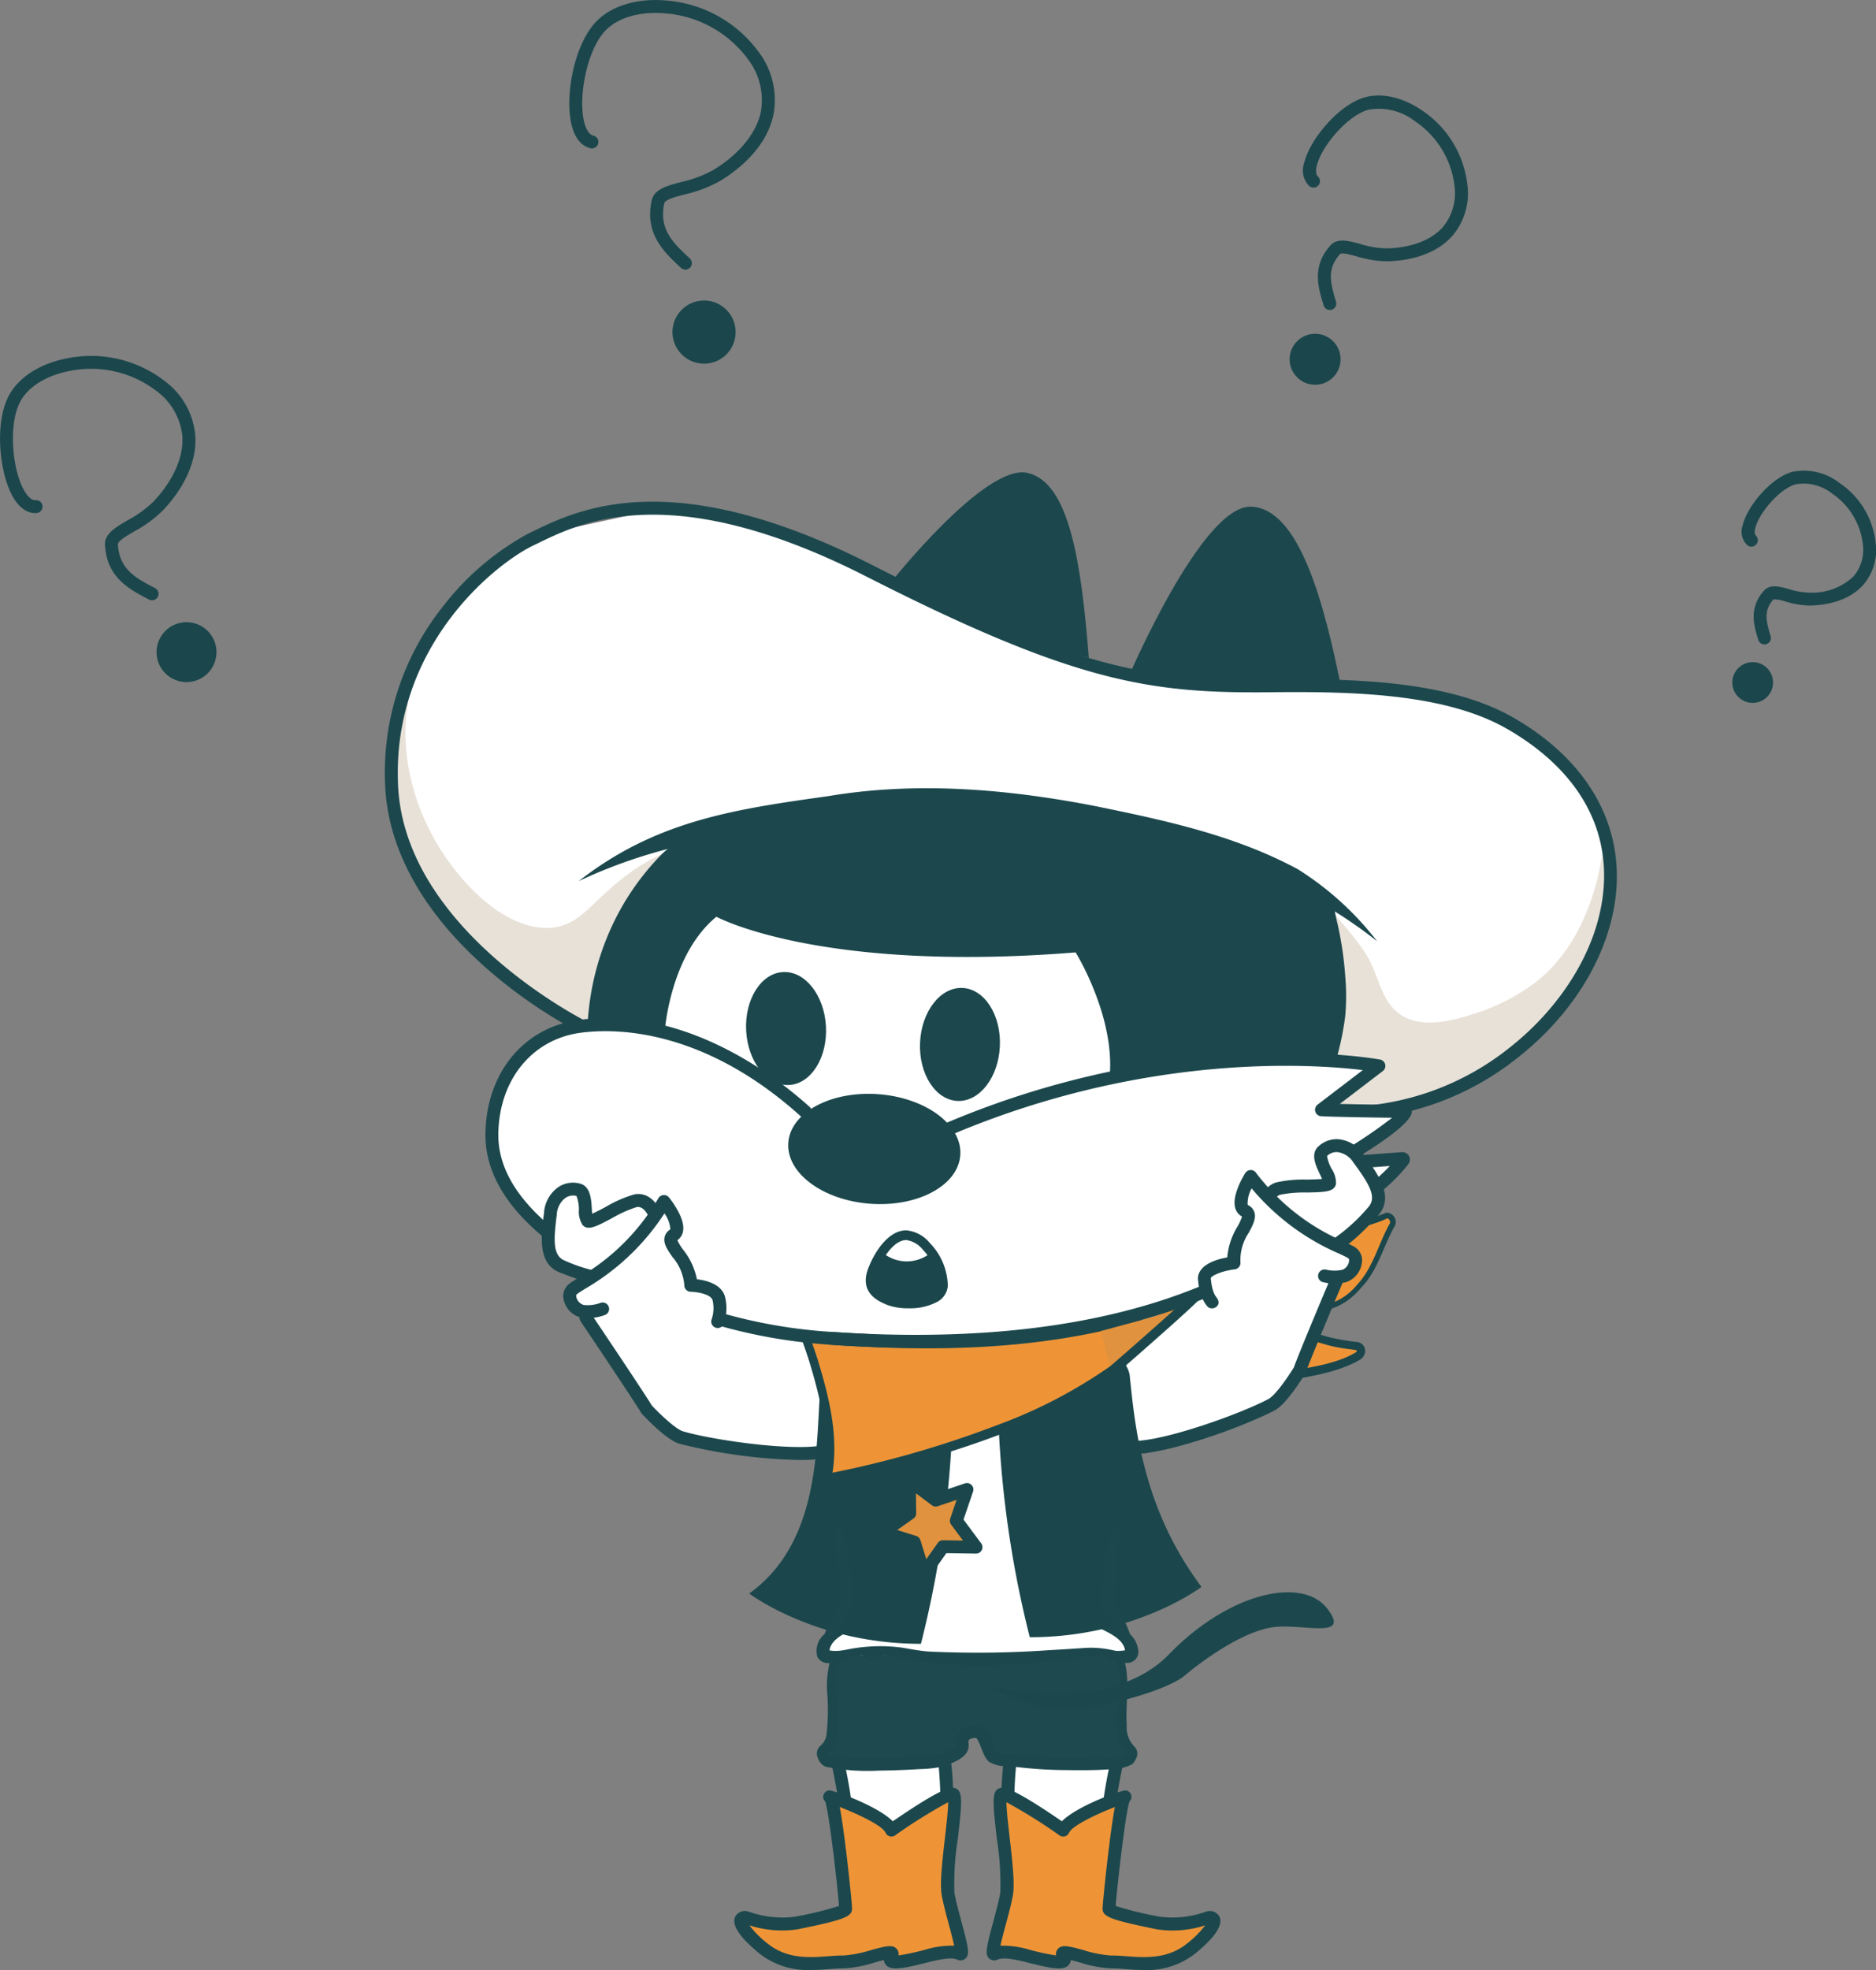 <svg xmlns="http://www.w3.org/2000/svg" width="242" height="254" viewBox="0 0 242 254">
  <rect x="0" y="0" width="242" height="254" fill="#808080" stroke="none"/>
  <g id="그룹_262" data-name="그룹 262" transform="translate(-73.536 -270.031)">
    <path id="패스_15356" data-name="패스 15356" d="M192.856,450.237l15.687-1.789,4.816,20.5,3.7,12.554.946,4.509h-34.9l-.185-8.63Z" transform="translate(-0.488 0.035)" fill="#fff"/>
    <path id="패스_15357" data-name="패스 15357" d="M149.469,438.044c.133.276,1.2,3.66,1.2,3.66l7.868.423,4.5-1.285-.505-2.8Z" transform="translate(-0.307 0.023)" fill="#fff"/>
    <g id="그룹_239" data-name="그룹 239" transform="translate(180.483 493.285)">
      <path id="패스_15358" data-name="패스 15358" d="M181.755,495.92s1.755,7.447,1.277,9.042,12.658,4.84,12.924,3.192.426-12.925-1.01-13.882S181.755,495.92,181.755,495.92Z" transform="translate(-180.922 -493.25)" fill="#fff"/>
      <path id="패스_15359" data-name="패스 15359" d="M194.555,509.431c-3.344,0-10.337-1.864-11.885-3.368a1.3,1.3,0,0,1-.437-1.34c.26-.865-.451-5.057-1.289-8.611a.832.832,0,0,1,.631-1.005c4.519-1,12.326-2.533,13.833-1.529,2.152,1.435,1.47,14.092,1.371,14.708a1.261,1.261,0,0,1-.943,1A4.3,4.3,0,0,1,194.555,509.431Zm-10.666-4.5c1.255,1.211,9.5,3.26,11.281,2.814.287-2.522.185-11.62-.709-12.792-.947-.369-6.629.511-11.705,1.6C183.22,498.626,184.164,503.2,183.889,504.934Zm10.55-10.005Z" transform="translate(-180.922 -493.25)" fill="#1c484d"/>
    </g>
    <g id="그룹_240" data-name="그룹 240" transform="translate(202.697 493.285)">
      <path id="패스_15360" data-name="패스 15360" d="M218.432,495.92s-1.755,7.447-1.277,9.042-12.658,4.84-12.924,3.192-.426-12.925,1.01-13.882S218.432,495.92,218.432,495.92Z" transform="translate(-203.227 -493.25)" fill="#fff"/>
      <path id="패스_15361" data-name="패스 15361" d="M205.632,509.431a4.3,4.3,0,0,1-1.281-.149,1.259,1.259,0,0,1-.943-1c-.1-.616-.781-13.273,1.371-14.708,1.508-1,9.314.526,13.833,1.529a.832.832,0,0,1,.631,1.005c-.838,3.554-1.549,7.746-1.29,8.611a1.292,1.292,0,0,1-.436,1.34C215.969,507.567,208.976,509.431,205.632,509.431Zm-.612-1.682c1.788.443,10.023-1.6,11.278-2.815-.276-1.737.669-6.308,1.133-8.379-5.037-1.079-10.671-1.952-11.706-1.593-.12.191-.654,1.312-.8,6.294A64.22,64.22,0,0,0,205.02,507.749Zm.728-12.82Z" transform="translate(-203.227 -493.25)" fill="#1c484d"/>
    </g>
    <g id="그룹_241" data-name="그룹 241" transform="translate(178.896 482.855)">
      <path id="패스_15362" data-name="패스 15362" d="M218.3,483.263a10.026,10.026,0,0,1,.619,3.988c-.115,2.234-.444,6.329.252,7.5s1.335.958.537,2.128-14.892.425-15.371,0c0,0-1.875.11-2.264-.373-.825-1.022-1.01-3.051-1.914-3.211s-2.235.286-2.022,1.563-1.808,1.6-2.287,2.021-14.574,1.17-15.371,0-.16-.958.537-2.128.367-5.265.252-7.5a10.511,10.511,0,0,1,.487-3.851" transform="translate(-179.384 -482.821)" fill="#1e494e"/>
      <path id="패스_15363" data-name="패스 15363" d="M218.707,483.093c1.294,2.979.446,6.236.668,9.334a3.54,3.54,0,0,0,.818,2.589,3.126,3.126,0,0,1,.373.45,1.217,1.217,0,0,1,.12.99,2.637,2.637,0,0,1-.271.571,1.716,1.716,0,0,1-.352.449,6.053,6.053,0,0,1-2.744.639c-1.877.14-3.754.139-5.627.111a55.431,55.431,0,0,1-7.317-.5,1.207,1.207,0,0,1-.564-.255l.572.2a4.154,4.154,0,0,1-2.837-.557,2.246,2.246,0,0,1-.189-.225c-.656-.845-.82-2.058-1.39-2.811,0,.01.086.025.019.013a1.343,1.343,0,0,0-.2-.012c-.451.027-.926.153-.837.636.286,1.55-1.326,2.276-2.43,2.726-.2.1-.188.146-.385.229a17.167,17.167,0,0,1-3.445.428c-1.764.11-3.522.172-5.287.193a27.066,27.066,0,0,1-6.787-.482,1.479,1.479,0,0,1-.769-.556,2.355,2.355,0,0,1-.454-1.1,1.431,1.431,0,0,1,.491-1.09,2.276,2.276,0,0,0,.752-1.346,28.837,28.837,0,0,0,.124-5.09,12.759,12.759,0,0,1,.61-5.371.416.416,0,0,1,.789.259c-.743,2.489-.093,5.146-.068,7.694a8.757,8.757,0,0,1-.481,3.916,7.609,7.609,0,0,1-.8,1.063.25.25,0,0,0,.031-.13c-.018-.074.05.115.153.255l.08.118.02.029a.329.329,0,0,0-.026-.038l-.048-.049a28.815,28.815,0,0,0,6.362.33,71.664,71.664,0,0,0,8.021-.546l.1-.024a.6.6,0,0,0-.178.106c.492-.438,1.589-.612,1.995-1.135.013-.044.023-.02.009-.139a2.179,2.179,0,0,1,.08-1.038,2.558,2.558,0,0,1,3.132-1.367c1.382.581,1.441,2.56,2.13,3.411-.063-.054-.041-.026,0-.013a5.267,5.267,0,0,0,1.622.13l.572.2a.654.654,0,0,0-.162-.108c-.051-.019,0,0,.033.006a65.91,65.91,0,0,0,7,.532c2.443.024,5.159.268,7.477-.291.01-.011-.07.071-.053.062l.112-.168a1.458,1.458,0,0,0,.138-.258c.008-.022,0-.011.005.03a.172.172,0,0,0,.022.071,4.394,4.394,0,0,1-1.071-1.7c-.518-2.52-.062-5.08.038-7.575a9.936,9.936,0,0,0-.519-3.487.441.441,0,0,1,.825-.308Z" transform="translate(-179.384 -482.821)" fill="#1c484d"/>
    </g>
    <g id="그룹_242" data-name="그룹 242" transform="translate(178.828 479.407)">
      <path id="패스_15364" data-name="패스 15364" d="M184.234,479.636s-4.136.721-4.149,3.382c0,.931,1.841.656,3.527.138" transform="translate(-179.241 -479.372)" fill="#fff"/>
      <path id="패스_15365" data-name="패스 15365" d="M184.28,479.9c-1.334.675-3.288,1.485-3.347,3.1,0,.041,0-.06-.043-.126a.27.27,0,0,0-.117-.122,4.425,4.425,0,0,0,1.532.074c.464.007.774-.232,1.241.118.394.3-.083.89-.369.932-1.139.434-2.914,1.125-3.773-.2a2.817,2.817,0,0,1,1.053-3.1,5.852,5.852,0,0,1,3.731-1.2.273.273,0,0,1,.092.527Z" transform="translate(-179.241 -479.372)" fill="#1c484d"/>
    </g>
    <g id="그룹_243" data-name="그룹 243" transform="translate(215.158 479.406)">
      <path id="패스_15366" data-name="패스 15366" d="M215.93,479.636s4.136.721,4.149,3.382c0,.931-1.841.656-3.527.138" transform="translate(-215.713 -479.371)" fill="#fff"/>
      <path id="패스_15367" data-name="패스 15367" d="M215.976,479.372c2.005-.028,4.537.954,4.907,3.194A1.447,1.447,0,0,1,219.7,484.4a5.194,5.194,0,0,1-2.71-.523.748.748,0,0,1-.5-.508c-.16-.445.547-.692.794-.6a5.919,5.919,0,0,0,2.11-.017.27.27,0,0,0-.117.122c-.042.066-.043.167-.043.126a1.621,1.621,0,0,0-.011-.2c-.227-1.486-2.045-2.255-3.336-2.9a.274.274,0,0,1,.092-.527Z" transform="translate(-215.713 -479.371)" fill="#1c484d"/>
    </g>
    <g id="그룹_244" data-name="그룹 244" transform="translate(148.294 438.863)">
      <path id="패스_15368" data-name="패스 15368" d="M149.469,439.913s6.661,9.893,7.834,11.827c0,0,2.941,3.166,4.438,3.611,3.66,1.088,14.223,2.7,18.582,1.8s9.08-5.969,4.165-11.753c-2.463-2.9-13.923-6.733-18.318-5.484" transform="translate(-148.636 -438.838)" fill="#fff"/>
      <path id="패스_15369" data-name="패스 15369" d="M176.933,458.251a69.22,69.22,0,0,1-15.429-2.1c-1.633-.485-4.295-3.285-4.812-3.842a.9.9,0,0,1-.1-.135c-1.149-1.895-7.746-11.7-7.812-11.794a.833.833,0,1,1,1.382-.931c.269.4,6.529,9.7,7.81,11.786,1.092,1.166,3.1,3.047,4.009,3.319,3.664,1.089,14.093,2.624,18.176,1.782a7.305,7.305,0,0,0,5.322-4.378c.658-1.913.1-3.994-1.624-6.019-2.279-2.681-13.447-6.359-17.455-5.223a.833.833,0,1,1-.456-1.6c4.747-1.348,16.474,2.562,19.18,5.747,2.683,3.156,2.53,5.9,1.93,7.64a8.957,8.957,0,0,1-6.56,5.468A18.34,18.34,0,0,1,176.933,458.251Z" transform="translate(-148.636 -438.838)" fill="#1c484d"/>
    </g>
    <g id="그룹_245" data-name="그룹 245" transform="translate(211.287 432.79)">
      <path id="패스_15370" data-name="패스 15370" d="M247.1,433.513s-4.523,11.036-5.281,13.167c0,0-2.24,3.7-3.616,4.434-3.365,1.806-13.384,5.519-17.835,5.519s-10.1-4.01-6.454-10.668c1.825-3.336,11.949-9.336,16.506-9" transform="translate(-211.907 -432.766)" fill="#fff"/>
      <path id="패스_15371" data-name="패스 15371" d="M247.8,433.8c-.9,2.214-3.139,7.72-3.986,9.858-.434,1.1-.879,2.209-1.276,3.291a25.726,25.726,0,0,1-2.239,3.261,6.138,6.138,0,0,1-1.956,1.731A64.877,64.877,0,0,1,222.8,457.21c-6.54,1.462-13.184-3.756-10.119-10.606a10.96,10.96,0,0,1,3.847-4.48,35.289,35.289,0,0,1,6.488-3.9,22.493,22.493,0,0,1,5.437-1.845c.461-.089,2.481-.128,2.187.737a.388.388,0,0,1-.21.2c-1.144.445-2.261.572-3.411.963-3.725,1.263-10.385,4.88-12.425,8.217-3.3,5.846,2.166,10.333,7.939,9.112a64.4,64.4,0,0,0,14.684-4.877l.4-.2a4.639,4.639,0,0,0,1.479-1.317,27.868,27.868,0,0,0,2.079-2.927l-.066.14c.42-1.14.858-2.227,1.3-3.331.849-2.123,3.115-7.687,4.007-9.865a.752.752,0,0,1,1.392.57Z" transform="translate(-211.907 -432.766)" fill="#1c484d"/>
    </g>
    <path id="패스_15372" data-name="패스 15372" d="M219.838,447.294c.714,7.1,1.785,17.4,9.24,27.322,0,0-8.57,6.5-22.15,6.484a135.2,135.2,0,0,1-4.144-31.836c-.023-1.208,0-8.879,8.509-7.88C213.86,441.685,219.58,444.722,219.838,447.294Z" transform="translate(-0.554 0.028)" fill="#1b474c"/>
    <path id="패스_15373" data-name="패스 15373" d="M179.84,448.143c-.714,7.1.374,20.41-9.24,27.322,0,0,8.57,6.5,22.15,6.484a135.2,135.2,0,0,0,4.144-31.836c.023-1.208,0-8.878-8.509-7.88C185.818,442.534,180.1,445.571,179.84,448.143Z" transform="translate(-0.416 0.028)" fill="#1b474c"/>
    <g id="그룹_246" data-name="그룹 246" transform="translate(176.095 426.388)">
      <path id="패스_15374" data-name="패스 15374" d="M249.438,435.858c2.35-2.637,2.573-4.894,4.295-7.982.275-.493-.339-1.364-.843-1.1-1.916.99-5.208,1.447-7.057,1.995-2.786.827-6.864.438-12.76,2.72a18.261,18.261,0,0,0-7.166,4.937l.006-.023s-17.667,6.1-31.049,5.809l-17.643-1.789s5.458,12.551,3.564,20.208c0,0,30.281-5.38,41.632-18.167.863,1.758,2.384,2.313,4.937,3.377a24.666,24.666,0,0,0,13.139,1.54c2.645-.482,6.72-1.138,8.914-2.624.356-.241.323-1.082-.1-1.161-.937-.174-2.667-.326-3.627-.6-4.589-1.321-10.495-3.361-15.028-1.738q-.243.087-.473.163a14.558,14.558,0,0,1,6.534-2.547C242.42,438.666,245.727,440.023,249.438,435.858Z" transform="translate(-176.673 -426.363)" fill="#ee9437"/>
      <path id="패스_15375" data-name="패스 15375" d="M249.191,435.638c2-2.135,2.7-5.087,4.063-7.627l.149-.28a.373.373,0,0,0,.029-.066.241.241,0,0,0,.007-.064.617.617,0,0,0-.134-.353c-.252-.239-.121-.194-.662.047a21.361,21.361,0,0,1-3.654,1.11c-.816.191-1.633.363-2.429.566a19.741,19.741,0,0,1-2.475.563c-6.465.7-13.407,2.036-17.845,7.2a.457.457,0,0,1-.766-.455l.588.552a123.337,123.337,0,0,1-23.226,5.442,64.585,64.585,0,0,1-7.983.455c-.038,0-17.646-1.76-17.687-1.762l.558-.764c.69,1.627,1.275,3.264,1.815,4.93,1.537,5.023,2.9,10.363,1.811,15.636l-.667-.713a132.133,132.133,0,0,0,22.013-6.281,63.626,63.626,0,0,0,15.094-7.936,29.506,29.506,0,0,0,4.2-3.794.587.587,0,0,1,.968.153c.75,1.681,2.82,2.311,4.711,3.129a23.9,23.9,0,0,0,13.422,1.366c2.687-.516,5.6-.916,7.955-2.343.018-.011.068-.041.06-.038s-.015.017-.017.015,0,0,.007-.016a.368.368,0,0,0,.024-.154c0-.12-.059-.122.034-.059.018,0,.036.021.057.019l-.084-.016c-.243-.043-.5-.081-.75-.117a20.336,20.336,0,0,1-3.131-.582l-2.982-.879c-3.183-.893-6.46-1.71-9.758-1.257a13.239,13.239,0,0,0-2.187.58.448.448,0,0,1-.417-.781,12.031,12.031,0,0,1,2.337-1.341,13.277,13.277,0,0,1,4.5-1.257c4.613-.185,9.092,1.242,12.455-2.83Zm.48.428c-3.439,4.1-7.566,3.094-12.267,3.19a13.556,13.556,0,0,0-6.944,2.513l-.422-.779c4.017-1.575,8.506-.527,12.5.563l3,.858a31.035,31.035,0,0,0,3.778.645,1.164,1.164,0,0,1,.777,1.658c-.183.489-.749.711-1.171.954-2.879,1.417-6.066,1.853-9.184,2.413a25.408,25.408,0,0,1-12.515-1.66,14.325,14.325,0,0,1-4.3-2.276,5.013,5.013,0,0,1-1.038-1.418l.985.133a30.647,30.647,0,0,1-4.342,3.947c-7.809,5.784-17.124,9.075-26.371,11.739-3.718,1.035-7.455,1.943-11.264,2.658a.582.582,0,0,1-.667-.714c1.045-5-.286-10.211-1.741-15.017-.523-1.632-1.1-3.266-1.76-4.832a.551.551,0,0,1,.558-.764c-.009,0,17.777,1.831,17.6,1.815,7.886.078,15.707-1.508,23.315-3.488,2.544-.675,5.085-1.407,7.574-2.233a.455.455,0,0,1,.588.553l-.008.026-.771-.437a20.112,20.112,0,0,1,3.89-3.3A26.88,26.88,0,0,1,239,429.423c2.473-.455,4.979-.478,7.374-1.2a34.947,34.947,0,0,0,6.245-1.723,1.05,1.05,0,0,1,.444-.137,1.214,1.214,0,0,1,1.065,1.495,1.251,1.251,0,0,1-.094.222l-.146.27c-1.39,2.548-2.136,5.62-4.214,7.716Z" transform="translate(-176.673 -426.363)" fill="#1b474c"/>
    </g>
    <path id="패스_15376" data-name="패스 15376" d="M202.149,487.393s15.037,3.887,22.772-4.088,17.183-10.08,20.41-5.922-3.38,1.83-7.148,2.446c-3.82.625-8.65,4.047-11.26,6.235s-14.193,5.4-18.871,3.919a30.576,30.576,0,0,1-6.485-2.643" transform="translate(-0.599 0.035)" fill="#1c484d"/>
    <g id="그룹_247" data-name="그룹 247" transform="translate(168.259 500.524)">
      <path id="패스_15377" data-name="패스 15377" d="M188.944,505.955s7.083-4.915,7.934-4.621-1.119,10.082-.63,12.848,2.332,8.084,1.552,7.73-1.787-.355-4.333.283-5.366,1.348-4.523,0-3.838.825-6.249.767-6.737,1.148-10.283-1.76-3.333-4.255-2.057-3.9a13.938,13.938,0,0,0,6.312.638c2.411-.5,6.347-1.276,6.365-1.844s-1.355-14.041-2.016-14.4S188.075,503.993,188.944,505.955Z" transform="translate(-168.674 -500.489)" fill="#ee9437"/>
      <path id="패스_15378" data-name="패스 15378" d="M178.55,524a10.057,10.057,0,0,1-6.667-2.149c-2.58-2.116-3.613-3.722-3.068-4.772a1.411,1.411,0,0,1,1.763-.576l.155.043a12.851,12.851,0,0,0,5.766.582l.348-.072a43.321,43.321,0,0,0,5.334-1.315c-.154-2.146-1.258-12.069-1.787-13.468a.831.831,0,0,1-.237-.755.844.844,0,0,1,.729-.674c.51-.059,6.222,1.962,8.235,3.98,6.83-4.69,7.636-4.409,8.03-4.273,1.024.355.919,1.656.353,6.576a36.2,36.2,0,0,0-.436,6.914c.179,1.01.548,2.386.905,3.718.921,3.43,1.114,4.259.489,4.789a.94.94,0,0,1-1.007.126c-.539-.245-1.36-.275-3.785.333-3.255.817-4.84,1.166-5.5.256a1.084,1.084,0,0,1-.205-.54c-.372.088-.807.207-1.173.307a15.825,15.825,0,0,1-4.116.769c-.48-.013-1.055.033-1.721.084C180.22,523.934,179.407,524,178.55,524Zm-7.92-5.753a12.466,12.466,0,0,0,2.31,2.315c2.521,2.068,5.5,1.841,7.887,1.659.682-.053,1.325-.1,1.888-.088a16.288,16.288,0,0,0,3.637-.711c1.874-.511,2.815-.768,3.333-.071a.992.992,0,0,1,.175.769,31.641,31.641,0,0,0,3.388-.725,11.77,11.77,0,0,1,3.793-.529c-.158-.74-.446-1.814-.677-2.675-.367-1.366-.746-2.778-.937-3.861-.26-1.47.087-4.481.421-7.393.178-1.548.408-3.549.418-4.574a66.526,66.526,0,0,0-6.847,4.281.834.834,0,0,1-1.237-.348c-.43-.971-3.856-2.523-5.908-3.315.22,1.11.483,2.88.831,5.741.4,3.277.772,7.01.759,7.4-.031,1.009-1.093,1.415-6.681,2.563l-.348.071A13.669,13.669,0,0,1,170.63,518.243Zm9.99-15.809h0Z" transform="translate(-168.674 -500.489)" fill="#1c484d"/>
    </g>
    <g id="그룹_248" data-name="그룹 248" transform="translate(200.804 500.524)">
      <path id="패스_15379" data-name="패스 15379" d="M211.243,505.955s-7.083-4.915-7.934-4.621,1.119,10.082.63,12.848-2.332,8.084-1.552,7.73,1.787-.355,4.333.283,5.366,1.348,4.523,0,3.838.825,6.249.767,6.737,1.148,10.283-1.76,3.333-4.255,2.057-3.9a13.938,13.938,0,0,1-6.312.638c-2.411-.5-6.347-1.276-6.365-1.844s1.355-14.041,2.016-14.4S212.112,503.993,211.243,505.955Z" transform="translate(-201.361 -500.489)" fill="#ee9437"/>
      <path id="패스_15380" data-name="패스 15380" d="M221.637,524c-.857,0-1.67-.062-2.4-.117-.667-.051-1.242-.1-1.721-.084a15.719,15.719,0,0,1-4.116-.769c-.366-.1-.8-.219-1.174-.308a1.09,1.09,0,0,1-.2.541c-.661.91-2.247.56-5.483-.251-2.442-.612-3.264-.584-3.8-.338a.944.944,0,0,1-1.008-.126c-.624-.53-.431-1.359.49-4.789.357-1.332.726-2.708.9-3.718a36.2,36.2,0,0,0-.436-6.914c-.566-4.92-.671-6.221.353-6.576.393-.136,1.2-.417,8.03,4.273,2.013-2.018,7.727-4.04,8.234-3.98a.843.843,0,0,1,.73.674.831.831,0,0,1-.237.755c-.528,1.4-1.629,11.286-1.786,13.469a43.418,43.418,0,0,0,5.332,1.314l.349.072a12.88,12.88,0,0,0,5.766-.582l.155-.043a1.412,1.412,0,0,1,1.763.576c.545,1.05-.487,2.655-3.068,4.772A10.057,10.057,0,0,1,221.637,524Zm-3.969-1.869c.514,0,1.088.044,1.692.09,2.39.182,5.365.408,7.887-1.659a12.434,12.434,0,0,0,2.31-2.315,13.671,13.671,0,0,1-6.205.513l-.348-.071c-5.588-1.148-6.65-1.554-6.681-2.563-.013-.394.36-4.127.759-7.4.347-2.861.611-4.631.831-5.741-2.052.792-5.478,2.344-5.908,3.315a.834.834,0,0,1-1.237.348,66.418,66.418,0,0,0-6.847-4.281c.01,1.025.24,3.026.418,4.574.335,2.912.681,5.923.421,7.393-.191,1.083-.57,2.495-.937,3.861-.231.861-.519,1.935-.677,2.675a11.68,11.68,0,0,1,3.777.525,31.906,31.906,0,0,0,3.4.729.988.988,0,0,1,.175-.769c.518-.7,1.458-.441,3.333.072a15.534,15.534,0,0,0,3.637.71Zm1.9-19.693h0Z" transform="translate(-201.361 -500.489)" fill="#1c484d"/>
    </g>
    <path id="패스_15381" data-name="패스 15381" d="M182.6,467.12a42.933,42.933,0,0,1,1.283,7.477,7.39,7.39,0,0,1-.2,3.094c-.786,1.309-1.895,2.45-2.64,3.751l-.547.268c-.437.127-.287-.617-.245-.827a16.811,16.811,0,0,1,1.951-3.878,10.811,10.811,0,0,0,.039-2.3c-.138-2.447-.4-4.941-.512-7.441a.444.444,0,0,1,.871-.139Z" transform="translate(-0.414 0.029)" fill="#1c484d"/>
    <path id="패스_15382" data-name="패스 15382" d="M218.44,467.259c-.11,3.094-.569,6.17-.54,9.217a2.055,2.055,0,0,0,.067.529l.467.786a12.538,12.538,0,0,1,1.484,3.092,1.637,1.637,0,0,1,.032.685.2.2,0,0,1-.276.142l-.548-.268a1.641,1.641,0,0,1-.136-.231c-.736-1.178-1.679-2.222-2.443-3.4a2.031,2.031,0,0,1-.151-.338,8.924,8.924,0,0,1-.11-2.873,42.933,42.933,0,0,1,1.283-7.477.445.445,0,0,1,.871.139Z" transform="translate(-0.554 0.029)" fill="#1c484d"/>
    <g id="그룹_249" data-name="그룹 249" transform="translate(186.583 460.064)">
      <path id="패스_15383" data-name="패스 15383" d="M191.3,460.87l.048,4.25-3.473,2.448,4.056,1.268,1.256,4.06,2.458-3.466,4.249.061-2.537-3.41,1.37-4.023-4.026,1.358Z" transform="translate(-187.043 -460.036)" fill="#e0923e"/>
      <path id="패스_15384" data-name="패스 15384" d="M193.188,473.729a.733.733,0,0,1-.132-.011.831.831,0,0,1-.664-.576l-1.126-3.642-3.638-1.137a.833.833,0,0,1-.232-1.476l3.115-2.2-.043-3.812a.833.833,0,0,1,1.332-.676l3.051,2.284,3.612-1.218a.833.833,0,0,1,1.055,1.058l-1.229,3.608,2.275,3.059a.833.833,0,0,1,.073.877.822.822,0,0,1-.754.453l-3.811-.055-2.2,3.109A.836.836,0,0,1,193.188,473.729Zm-3.452-6.453,2.445.764a.832.832,0,0,1,.547.549l.757,2.447,1.482-2.088a.8.8,0,0,1,.691-.351l2.561.037-1.529-2.056a.83.83,0,0,1-.12-.766l.826-2.424-2.427.819a.838.838,0,0,1-.766-.123l-2.05-1.535.03,2.561a.832.832,0,0,1-.354.69Z" transform="translate(-187.043 -460.036)" fill="#1b474c"/>
    </g>
    <path id="패스_15385" data-name="패스 15385" d="M159.3,404.477l16.493,11.055,11.746.893,16.581,1.26,19.292-6.053,34.527-5.063,15.179-8.248,8.786-11.778-.53-9.283-4.825-8.311-9.146-6.644-12.062-3.179-13.9-.553-21.824-.993-10.643-4.3-18.814-7.946L177.694,339.6,160,335.519l-15.747,3.424-11.045,8.621-6.05,10.034-2.177,13.8,10.312,20.3Z" transform="translate(-0.928 0.013)" fill="#fff"/>
    <path id="패스_15386" data-name="패스 15386" d="M126.658,359.357c-1.643,6.992.3,14.652,4.179,20.572,2.734,4.172,7.466,9.24,12.8,9.706,3.067.268,4.865-1.265,6.912-3.251,2.734-2.65,5.834-5.251,9.469-6.571,0,0-8.3,9.683-9.507,22.705,0,0-19.671-9.543-24.433-24.808C122.713,366.929,126.657,359.362,126.658,359.357Z" transform="translate(-0.229 0.015)" fill="#e8e1d8"/>
    <ellipse id="타원_43" data-name="타원 43" cx="7.292" cy="5.154" rx="7.292" ry="5.154" transform="matrix(0.044, -0.999, 0.999, 0.044, 191.899, 411.755)" fill="#1c484d"/>
    <ellipse id="타원_44" data-name="타원 44" cx="5.154" cy="7.292" rx="5.154" ry="7.292" transform="translate(169.401 395.637) rotate(-3.046)" fill="#1c484d"/>
    <path id="패스_15387" data-name="패스 15387" d="M281.318,378.327c.272.648-.238,2.225-.352,2.872-1.029,5.863-3.769,12.048-8.719,15.689a26.449,26.449,0,0,1-7.854,3.913c-2.66.823-5.915,1.681-8.565.432-2.877-1.356-3.323-4.586-4.577-7.151-1.592-3.256-7.063-8.728-7.144-8.918,0,0,4.919,11.072,2.147,19.5L246,406.6l6.19.887-6.3,4.957,9.869.263,5.759-1.674,4.74-2.64,3.179-2.008,5.495-4.744,5.441-9.194,1.839-6.863-.408-6.109Z" transform="translate(-0.928 0.017)" fill="#e8e1d8"/>
    <path id="패스_15388" data-name="패스 15388" d="M246.51,406.236a38.675,38.675,0,0,0,1.037-5.117,28.8,28.8,0,0,0,.031-4.975,45.118,45.118,0,0,0-1.04-7.123c-.527-2.162-.394-3.1-2.279-4.431-9.43-6.636-18.009-7.654-28.618-9.306-10.544-1.641-22.5-3.7-33.014-1.6-5.351,1.067-11.1.087-16.038,2.407-2.264,1.065-5.32,2.245-7.132,3.993a33.347,33.347,0,0,0-5.6,7.55A34.284,34.284,0,0,0,149.79,403.1c-.206.027,7.325-.122,9.92.233l.072-.4s.681-9.807,6.653-14.717c0,0,13.279,7.259,46.343,4.6,0,0,5.123,8.232,4.384,16.058C217.162,408.875,247.146,406.432,246.51,406.236Z" transform="translate(-0.488 0.016)" fill="#1c484d"/>
    <path id="패스_15389" data-name="패스 15389" d="M148.693,383.618c9.994-7.8,20.06-9.253,32.2-10.953,11.361-1.915,23.021-.919,34.263,1.252,9.017,1.845,18.09,3.75,26.288,8.169a39.2,39.2,0,0,1,10.231,9.287c-.9-.7-1.8-1.4-2.738-2.039a49.716,49.716,0,0,0-7.988-4.614,56,56,0,0,0-13.1-5.3c-12.978-3.435-26.456-6-39.926-5.092-.818.059-2.5.233-3.315.346-5.547.77-11.24,1.506-16.687,2.747-2.2.45-4.312,1.168-6.469,1.74a65.826,65.826,0,0,0-12.753,4.455Z" transform="translate(-0.498 0.015)" fill="#1c484d"/>
    <path id="패스_15390" data-name="패스 15390" d="M248.6,414.38a.834.834,0,0,1-.016-1.667,34.824,34.824,0,0,0,20.516-7.539c5.761-4.5,9.971-10.577,11.551-16.687,2.561-9.909-1.593-18.59-11.7-24.445-7.965-4.616-19.929-4.883-30.521-4.769-15.567.168-25.213-1.2-52.259-14.945-24.965-12.689-36.6-7.038-42.2-4.322q-.361.177-.693.335c-4.81,2.3-18.341,12.922-17.46,31.014.912,18.73,24.243,30.342,24.478,30.457a.833.833,0,1,1-.731,1.5,61.924,61.924,0,0,1-12.3-8.408c-8.179-7.166-12.712-15.279-13.111-23.465a34.353,34.353,0,0,1,7.308-23.046,34.965,34.965,0,0,1,11.1-9.553q.327-.156.684-.33c5.836-2.833,17.979-8.728,43.681,4.335,26.838,13.642,35.872,14.928,51.486,14.764,10.811-.114,23.044.167,31.374,4.994,10.654,6.174,15.2,15.761,12.475,26.3-1.694,6.554-6.005,12.8-12.139,17.584a36.511,36.511,0,0,1-21.509,7.892Z" transform="translate(-0.928 0.013)" fill="#1c484d"/>
    <path id="패스_15391" data-name="패스 15391" d="M188.951,345.116s12.092-15.284,17.562-14.131,7,11.591,7.972,23.859l-4.471-1.185-11.329-4.086Z" transform="translate(-0.493 0.009)" fill="#1c484d"/>
    <path id="패스_15392" data-name="패스 15392" d="M219.617,357.581s9.537-22.418,15.9-22.234,9.539,12.94,11.6,23.031l-10.335.357-13.4-.559Z" transform="translate(-0.629 0.01)" fill="#1c484d"/>
    <g id="그룹_250" data-name="그룹 250" transform="translate(136.158 401.294)">
      <path id="패스_15393" data-name="패스 15393" d="M177.9,413.34c-7.686-6.93-18.487-12.445-29.133-10.993-6.652.907-11.22,6.542-11.3,13.886-.064,6.245,4.78,11.111,9.619,14.5a67.156,67.156,0,0,0,34.036,11.826c21.342,1.467,41.936-.156,59.028-12.016,5.01-3.476,11.123-6.077,14.874-10.95a.125.125,0,0,0-.111-.2l-8.79.641s8.914-5.075,9.181-6.719c-.609-.008-8.221-.09-10.822-.218l7.409-5.654s-25.032-4.8-55.541,8.142" transform="translate(-136.632 -401.273)" fill="#fff"/>
      <path id="패스_15394" data-name="패스 15394" d="M193.562,443.859c-4.349,0-8.548-.2-12.5-.469a68.128,68.128,0,0,1-34.457-11.975c-6.675-4.674-10.03-9.785-9.974-15.19.081-7.826,4.911-13.735,12.017-14.7,13.628-1.861,25.382,7.213,29.8,11.2a.833.833,0,0,1-1.116,1.237c-12.754-11.5-24.155-11.373-28.463-10.786-6.253.853-10.5,6.105-10.575,13.07-.051,4.823,3.066,9.468,9.263,13.808a66.443,66.443,0,0,0,33.615,11.677c33.38,2.3,48.8-5.139,58.5-11.87,1.5-1.037,3.106-2.009,4.663-2.949,3.189-1.924,6.472-3.9,8.953-6.562l-7.107.518a.833.833,0,0,1-.473-1.555,62.167,62.167,0,0,0,7.881-5.182c-2.726-.036-7.264-.105-9.151-.2a.834.834,0,0,1-.464-1.495l5.833-4.452c-6.406-.782-28.009-2.289-53.134,8.369a.833.833,0,1,1-.651-1.534c30.39-12.892,55.77-8.242,56.023-8.193a.833.833,0,0,1,.348,1.48l-5.551,4.238c2.9.072,6.941.121,8.4.137h.072a.834.834,0,0,1,.813.967c-.213,1.309-3.456,3.6-6.53,5.5l5.255-.383a.969.969,0,0,1,.916.5.958.958,0,0,1-.083,1.037c-2.744,3.564-6.68,5.939-10.486,8.235-1.535.927-3.122,1.885-4.574,2.892C225.922,441.428,208.817,443.859,193.562,443.859Z" transform="translate(-136.632 -401.273)" fill="#1c484d"/>
    </g>
    <ellipse id="타원_45" data-name="타원 45" cx="7.083" cy="11.124" rx="7.083" ry="11.124" transform="translate(174.71 424.432) rotate(-85.846)" fill="#1c484d"/>
    <g id="그룹_251" data-name="그룹 251" transform="translate(143.427 422.513)">
      <path id="패스_15395" data-name="패스 15395" d="M158.541,427.183s-.83-2.752-2.761-2.351-5.7,3.1-6.183,2.565.053-3.569-1.108-3.961-3.294.147-3.661,3.074-.778,5.9,1.557,6.812,4.549,1.674,4.856,1.37" transform="translate(-143.713 -422.491)" fill="#fff"/>
      <path id="패스_15396" data-name="패스 15396" d="M151.008,435.6c-.727,0-2.064-.383-4.925-1.5-2.908-1.13-2.477-4.55-2.1-7.567l.016-.125a4.378,4.378,0,0,1,1.911-3.38,3.43,3.43,0,0,1,2.844-.379c1.244.42,1.337,1.992,1.413,3.256.01.177.023.4.041.594.477-.2,1.2-.584,1.77-.887a16.141,16.141,0,0,1,3.631-1.594c2.115-.44,3.338,1.633,3.728,2.927a.833.833,0,0,1-1.6.483c-.012-.039-.659-2.01-1.795-1.778a15.669,15.669,0,0,0-3.188,1.435c-1.994,1.057-3.093,1.64-3.784.871a3.217,3.217,0,0,1-.472-1.952,4.7,4.7,0,0,0-.313-1.793,1.767,1.767,0,0,0-1.394.229,2.859,2.859,0,0,0-1.144,2.176l-.015.126c-.391,3.108-.53,5.192,1.048,5.805a19.953,19.953,0,0,0,4.228,1.38.834.834,0,0,1,.912,1.36A1.038,1.038,0,0,1,151.008,435.6Zm-.352-1.5h0Z" transform="translate(-143.713 -422.491)" fill="#1c484d"/>
    </g>
    <path id="패스_15397" data-name="패스 15397" d="M191.177,438.694a7.706,7.706,0,0,1-2.7-.417c-1.128-.463-3.77-1.546-2.451-4.844.925-2.314,2.687-4.788,4.856-4.79h0a4.45,4.45,0,0,1,3.049,1.634,8.155,8.155,0,0,1,2.321,5.5,2.571,2.571,0,0,1-1.3,2.051A7.459,7.459,0,0,1,191.177,438.694Zm-.294-8.8h0c-1.273,0-2.724,1.573-3.7,4-.722,1.806.063,2.527,1.765,3.225a7.608,7.608,0,0,0,5.337-.357,1.336,1.336,0,0,0,.718-1.069,6.975,6.975,0,0,0-1.984-4.562,3.33,3.33,0,0,0-2.137-1.24Z" transform="translate(-0.448 0.023)" fill="#1b474c"/>
    <path id="패스_15398" data-name="패스 15398" d="M187.916,431.581a4.869,4.869,0,0,0,6.077,0l1.8,3.4-1.392,2.272-2.9.655-3.377-.676-1.7-1.8.512-2.251Z" transform="translate(-0.449 0.023)" fill="#1b474c"/>
    <g id="그룹_252" data-name="그룹 252" transform="translate(73.536 315.938)">
      <path id="패스_15399" data-name="패스 15399" d="M93.145,347.423a.824.824,0,0,1-.383-.094c-2.544-1.321-5.427-2.818-5.685-7-.09-1.46,1.295-2.271,2.9-3.21a14.752,14.752,0,0,0,3.355-2.426c2.523-2.659,3.883-5.7,3.732-8.352a8.179,8.179,0,0,0-3.253-5.832,13.852,13.852,0,0,0-11.241-2.664c-3.014.569-5.349,2-6.406,3.937-1.616,2.956-1.035,9.079.6,11.668.316.5.806,1.1,1.382,1.064a.833.833,0,1,1,.088,1.664c-.755.044-1.876-.246-2.88-1.841-1.915-3.042-2.59-9.8-.648-13.354,1.3-2.374,4.053-4.114,7.56-4.775a15.551,15.551,0,0,1,12.621,3.024,9.775,9.775,0,0,1,3.846,7.014c.243,4.253-2.52,7.837-4.188,9.594a16.272,16.272,0,0,1-3.721,2.718c-.987.577-2.105,1.231-2.078,1.668.2,3.24,2.327,4.345,4.79,5.624a.833.833,0,0,1-.385,1.573Z" transform="translate(-73.536 -315.93)" fill="#1b474c"/>
      <circle id="타원_46" data-name="타원 46" cx="3.865" cy="3.865" r="3.865" transform="translate(20.194 34.312)" fill="#1b474c"/>
    </g>
    <g id="그룹_253" data-name="그룹 253" transform="translate(146.975 270.031)">
      <path id="패스_15400" data-name="패스 15400" d="M162.268,304.8a.827.827,0,0,1-.567-.224c-2.2-2.049-4.7-4.371-3.79-8.666.313-1.482,1.936-1.912,3.815-2.41a15.564,15.564,0,0,0,4.1-1.525c3.321-2,5.567-4.716,6.162-7.461a8.665,8.665,0,0,0-1.669-6.872,14.644,14.644,0,0,0-10.7-5.889c-3.234-.273-6.023.533-7.649,2.209-2.483,2.557-3.62,8.962-2.69,12.061.183.61.529,1.366,1.137,1.5a.834.834,0,0,1-.359,1.628c-.772-.17-1.81-.768-2.374-2.649-1.086-3.617.127-10.649,3.09-13.7,1.976-2.036,5.253-3.023,8.985-2.709a16.348,16.348,0,0,1,11.934,6.6,10.269,10.269,0,0,1,1.925,8.171c-.947,4.37-4.75,7.224-6.933,8.535a17.132,17.132,0,0,1-4.532,1.708c-1.234.327-2.511.666-2.612,1.144-.714,3.372,1.144,5.1,3.295,7.1a.834.834,0,0,1-.568,1.444Z" transform="translate(-147.292 -270.031)" fill="#1b474c"/>
      <circle id="타원_47" data-name="타원 47" cx="4.074" cy="4.074" r="4.074" transform="translate(13.306 38.745)" fill="#1b474c"/>
    </g>
    <g id="그룹_254" data-name="그룹 254" transform="translate(239.893 282.348)">
      <path id="패스_15401" data-name="패스 15401" d="M245.79,310a.833.833,0,0,1-.8-.588c-.727-2.362-1.55-5.039.879-7.743.882-.982,2.3-.6,3.8-.194a12.281,12.281,0,0,0,3.437.582c3.083-.056,5.708-1.032,7.2-2.678a6.848,6.848,0,0,0,1.564-5.358,11.656,11.656,0,0,0-5.039-8.313,7.6,7.6,0,0,0-6.1-1.519c-2.72.774-6.042,4.73-6.632,7.231-.088.376-.188,1.051.142,1.352a.833.833,0,1,1-1.124,1.23,2.842,2.842,0,0,1-.64-2.964c.71-3.008,4.448-7.5,7.8-8.452,2.249-.638,4.987,0,7.51,1.753a13.358,13.358,0,0,1,5.749,9.549,8.439,8.439,0,0,1-1.99,6.61c-2.466,2.719-6.325,3.188-8.406,3.226a14.127,14.127,0,0,1-3.9-.64c-.768-.208-1.929-.521-2.127-.3-1.677,1.868-1.317,3.566-.525,6.14a.834.834,0,0,1-.8,1.078Z" transform="translate(-240.598 -282.348)" fill="#1b474c"/>
      <circle id="타원_48" data-name="타원 48" cx="3.288" cy="3.288" r="3.288" transform="translate(0 30.718)" fill="#1b474c"/>
    </g>
    <g id="그룹_255" data-name="그룹 255" transform="translate(296.999 330.678)">
      <path id="패스_15402" data-name="패스 15402" d="M302.078,353.113a.835.835,0,0,1-.8-.588c-.564-1.835-1.266-4.119.739-6.351.774-.861,1.955-.543,3.206-.2a9.6,9.6,0,0,0,2.7.459,7.78,7.78,0,0,0,5.637-2.087,5.312,5.312,0,0,0,1.207-4.157,9.15,9.15,0,0,0-3.957-6.523,5.908,5.908,0,0,0-4.738-1.19c-2.087.594-4.733,3.742-5.186,5.659-.1.443-.081.787.064.919a.833.833,0,0,1-1.124,1.23,2.429,2.429,0,0,1-.562-2.532c.578-2.448,3.622-6.1,6.352-6.879a7.455,7.455,0,0,1,6.144,1.424,10.706,10.706,0,0,1,4.668,7.759,6.9,6.9,0,0,1-1.634,5.41c-2.013,2.22-5.15,2.6-6.84,2.633a11.54,11.54,0,0,1-3.167-.517,4.639,4.639,0,0,0-1.553-.274c-1.261,1.411-.979,2.729-.364,4.731a.833.833,0,0,1-.8,1.078Z" transform="translate(-297.927 -330.669)" fill="#1b474c"/>
      <circle id="타원_49" data-name="타원 49" cx="2.629" cy="2.629" r="2.629" transform="translate(0 24.725)" fill="#1b474c"/>
    </g>
    <g id="그룹_256" data-name="그룹 256" transform="translate(236.195 416.908)">
      <path id="패스_15403" data-name="패스 15403" d="M237.8,426.657s-.611-2.809,1.272-3.4,6.489-.056,6.65-.76-1.779-3.094-.955-4,2.951-1.471,4.694.91,3.547,4.783,1.947,6.71-4.566,4.479-4.982,4.363" transform="translate(-236.863 -416.886)" fill="#fff"/>
      <path id="패스_15404" data-name="패스 15404" d="M246.375,431.307a.629.629,0,0,1-.172-.022.833.833,0,0,1,.141-1.631,23.248,23.248,0,0,0,4.424-4.066c1.081-1.3-.051-3.056-1.9-5.583l-.075-.1a2.855,2.855,0,0,0-2.057-1.347,1.711,1.711,0,0,0-1.348.506,5.262,5.262,0,0,0,.616,1.69,3.214,3.214,0,0,1,.535,1.935c-.231,1.008-1.475,1.032-3.732,1.076a15.71,15.71,0,0,0-3.483.294c-1.112.347-.71,2.406-.706,2.427a.833.833,0,0,1-1.629.351c-.287-1.32-.223-3.725,1.838-4.369a16.084,16.084,0,0,1,3.947-.369c.646-.013,1.465-.029,1.979-.084-.079-.18-.175-.38-.251-.539-.549-1.142-1.231-2.562-.347-3.533a3.456,3.456,0,0,1,2.67-1.05,4.38,4.38,0,0,1,3.313,2.027l.075.1c1.8,2.453,3.832,5.232,1.84,7.632C252.01,426.7,247.931,431.307,246.375,431.307Zm.275-1.627h0Zm0,0Z" transform="translate(-236.863 -416.886)" fill="#1c484d"/>
    </g>
    <path id="패스_15405" data-name="패스 15405" d="M231.366,436.572l-7.293,1.743-6.169,4.357,1.353,7.568,1.445,5.573,1.468.069,9.2-1.468,5.292-2.546,3.93-3.33,2.818-6.951,3.7-8.075h-2.236l-10.13,1.843Z" transform="translate(-0.627 0.025)" fill="#fff"/>
    <path id="패스_15406" data-name="패스 15406" d="M220.372,457.466a.833.833,0,0,1,0-1.666c4.168,0,14.072-3.613,17.441-5.421.84-.45,2.421-2.7,3.255-4.06.823-2.273,4.6-11.191,4.759-11.575a.834.834,0,0,1,1.535.651c-.04.094-4.013,9.48-4.754,11.564a.855.855,0,0,1-.072.153c-.394.65-2.435,3.931-3.935,4.736C235.4,453.564,225.2,457.466,220.372,457.466Z" transform="translate(-0.63 0.025)" fill="#1c484d"/>
    <path id="패스_15407" data-name="패스 15407" d="M180.495,483.45a21.506,21.506,0,0,1,9.768-1.032c1.14.175,2.4.446,3.554.518a131.806,131.806,0,0,0,15.534-.174c1.6-.089,3.2-.191,4.8-.3a12.615,12.615,0,0,1,4.294.542,1.177,1.177,0,0,0,.478.029.224.224,0,0,1,.3.151c.072.708-2.186.19-2.64.248a11.078,11.078,0,0,0-2.3.149,80.137,80.137,0,0,1-19.4.938c-.712-.081-1.755-.213-2.451-.358-.661-.153-1.689-.411-2.353-.522a21.928,21.928,0,0,0-9.327.534.381.381,0,0,1-.252-.72Z" transform="translate(-0.486 0.035)" fill="#1c484d"/>
    <g id="그룹_257" data-name="그룹 257" transform="translate(184.797 483.09)">
      <path id="패스_15408" data-name="패스 15408" d="M185.437,483.263h2.076l.264.194-1.789.47Z" transform="translate(-185.228 -483.055)" fill="#1e494e"/>
      <path id="패스_15409" data-name="패스 15409" d="M185.987,484.136a.206.206,0,0,1-.16-.076l-.551-.664a.208.208,0,0,1,.161-.341h2.075a.211.211,0,0,1,.124.04l.264.193a.212.212,0,0,1,.081.208.207.207,0,0,1-.152.162l-1.789.471A.188.188,0,0,1,185.987,484.136Zm-.107-.665.183.221.839-.221Z" transform="translate(-185.228 -483.055)" fill="#1c484d"/>
    </g>
    <path id="패스_15410" data-name="패스 15410" d="M216.133,441.625s6.166-1.683,6.914-1.927c2.065-.67,3.475-1.307,3.475-1.307l-3.446,3.662-5.722,4.354Z" transform="translate(-0.569 0.024)" fill="#e0923e"/>
    <g id="그룹_258" data-name="그룹 258" transform="translate(216.485 436.724)">
      <path id="패스_15411" data-name="패스 15411" d="M217.686,446.685s8.286-7.183,10.487-9.36" transform="translate(-217.061 -436.7)" fill="#e0923e"/>
      <path id="패스_15412" data-name="패스 15412" d="M217.687,447.31a.625.625,0,0,1-.41-1.1c.083-.072,8.3-7.194,10.457-9.332a.625.625,0,1,1,.879.888c-2.191,2.167-10.178,9.094-10.517,9.388A.622.622,0,0,1,217.687,447.31Z" transform="translate(-217.061 -436.7)" fill="#1b474c"/>
    </g>
    <path id="패스_15413" data-name="패스 15413" d="M165.609,439.412l.275,3.991-2.064-.391-1.376-3.6Z" transform="translate(-0.345 0.024)" fill="#fff"/>
    <g id="그룹_259" data-name="그룹 259" transform="translate(146.201 424.113)">
      <path id="패스_15414" data-name="패스 15414" d="M151.584,438.778a5.5,5.5,0,0,1-2.563.314c-1.246-.191-2.314-2.081-1.24-2.9,1.409-1.076,7.772-4.12,11.707-11.268,0,0,2.694,3.342,1.229,4.329-1.493,1.007,2.328,3.251,2.235,6.478,0,0,3.262.032,3.634,1.789a5.244,5.244,0,0,1-.163,2.886" transform="translate(-146.507 -424.09)" fill="#fff"/>
      <path id="패스_15415" data-name="패스 15415" d="M166.423,441.239a.835.835,0,0,1-.768-1.157,4.5,4.5,0,0,0,.116-2.39c-.173-.82-2.015-1.118-2.828-1.128a.837.837,0,0,1-.824-.858,6.341,6.341,0,0,0-1.529-3.623c-.634-.912-1.181-1.7-1.027-2.521a1.538,1.538,0,0,1,.688-1c.028-.019.05-.034.063-.116a3.943,3.943,0,0,0-.763-1.982,30.341,30.341,0,0,1-10.229,9.712c-.463.29-.829.52-1.035.678-.05.038-.168.127-.089.437a1.392,1.392,0,0,0,.95.977,4.674,4.674,0,0,0,2.125-.263.833.833,0,0,1,.624,1.545,6.37,6.37,0,0,1-3,.365,3.015,3.015,0,0,1-2.311-2.211,2.016,2.016,0,0,1,.691-2.175c.268-.2.662-.452,1.161-.765a28.2,28.2,0,0,0,10.322-10.243.835.835,0,0,1,.657-.428.844.844,0,0,1,.722.307c.347.432,2.07,2.666,1.825,4.293a1.791,1.791,0,0,1-.744,1.226,6.812,6.812,0,0,0,.74,1.213,8.948,8.948,0,0,1,1.784,3.818c1.188.139,3.286.633,3.659,2.4a6.1,6.1,0,0,1-.209,3.381A.839.839,0,0,1,166.423,441.239Z" transform="translate(-146.507 -424.09)" fill="#1c484d"/>
    </g>
    <path id="패스_15416" data-name="패스 15416" d="M214.275,455.145l14.8,19.471c-7.455-9.92-8.526-20.22-9.24-27.322a3.45,3.45,0,0,0-.977-1.851" transform="translate(-0.573 0.027)" fill="#1b474c"/>
    <path id="패스_15417" data-name="패스 15417" d="M181.121,442.558" transform="translate(-0.411 0.024)" fill="#fff" stroke="#1c484d" stroke-linecap="round" stroke-linejoin="round" stroke-width="4"/>
    <g id="그룹_260" data-name="그룹 260" transform="translate(179.775 435.858)">
      <path id="패스_15418" data-name="패스 15418" d="M181.121,442.558c16.515,1.135,33.613-.013,47.957-5.89" transform="translate(-180.288 -435.834)" fill="#fff"/>
      <path id="패스_15419" data-name="패스 15419" d="M192.178,443.784q-5.379,0-11.114-.394a.833.833,0,0,1,.114-1.663c18.953,1.3,34.963-.659,47.584-5.83a.833.833,0,1,1,.632,1.542C219.094,441.659,206.61,443.784,192.178,443.784Z" transform="translate(-180.288 -435.834)" fill="#1c484d"/>
    </g>
    <g id="그룹_261" data-name="그룹 261" transform="translate(228.066 420.888)">
      <path id="패스_15420" data-name="패스 15420" d="M245.027,434.515a5.5,5.5,0,0,0,2.582.006c1.215-.338,2.049-2.342.886-3.027-1.528-.9-8.208-3.166-12.966-9.794,0,0-2.277,3.638-.705,4.445,1.6.822-1.923,3.5-1.447,6.7,0,0-3.958.5-3.827,2.048.21,2.487,1.048,3.032,1.048,3.032" transform="translate(-228.715 -420.866)" fill="#fff"/>
      <path id="패스_15421" data-name="패스 15421" d="M230.144,438.622c-.13-.05-1.2-.976-1.424-3.661-.044-.517.122-2.169,3.78-2.828a9,9,0,0,1,1.316-3.974,6.837,6.837,0,0,0,.59-1.292,1.806,1.806,0,0,1-.884-1.129c-.437-1.587,1.007-4.01,1.3-4.48a.834.834,0,0,1,.68-.391.811.811,0,0,1,.7.347,28.2,28.2,0,0,0,11.468,8.94c.533.252.954.45,1.244.622a2.015,2.015,0,0,1,.946,2.076,3.016,3.016,0,0,1-2.032,2.472,6.368,6.368,0,0,1-3.024-.005.834.834,0,0,1,.436-1.609h0a4.7,4.7,0,0,0,2.142.009,1.4,1.4,0,0,0,.825-1.084c.042-.317-.085-.392-.139-.424-.224-.132-.615-.316-1.109-.549a30.354,30.354,0,0,1-11.313-8.425,3.928,3.928,0,0,0-.521,2.059c.022.08.046.092.076.107a1.538,1.538,0,0,1,.8.912c.25.8-.2,1.644-.719,2.625a6.352,6.352,0,0,0-1.087,3.78.834.834,0,0,1-.72.949c-1.936.245-3.119.929-3.1,1.152.162,1.923.715,2.434.72,2.439.055.092.529.642.11,1.131A.89.89,0,0,1,230.144,438.622Z" transform="translate(-228.715 -420.866)" fill="#1c484d"/>
    </g>
  </g>
</svg>
